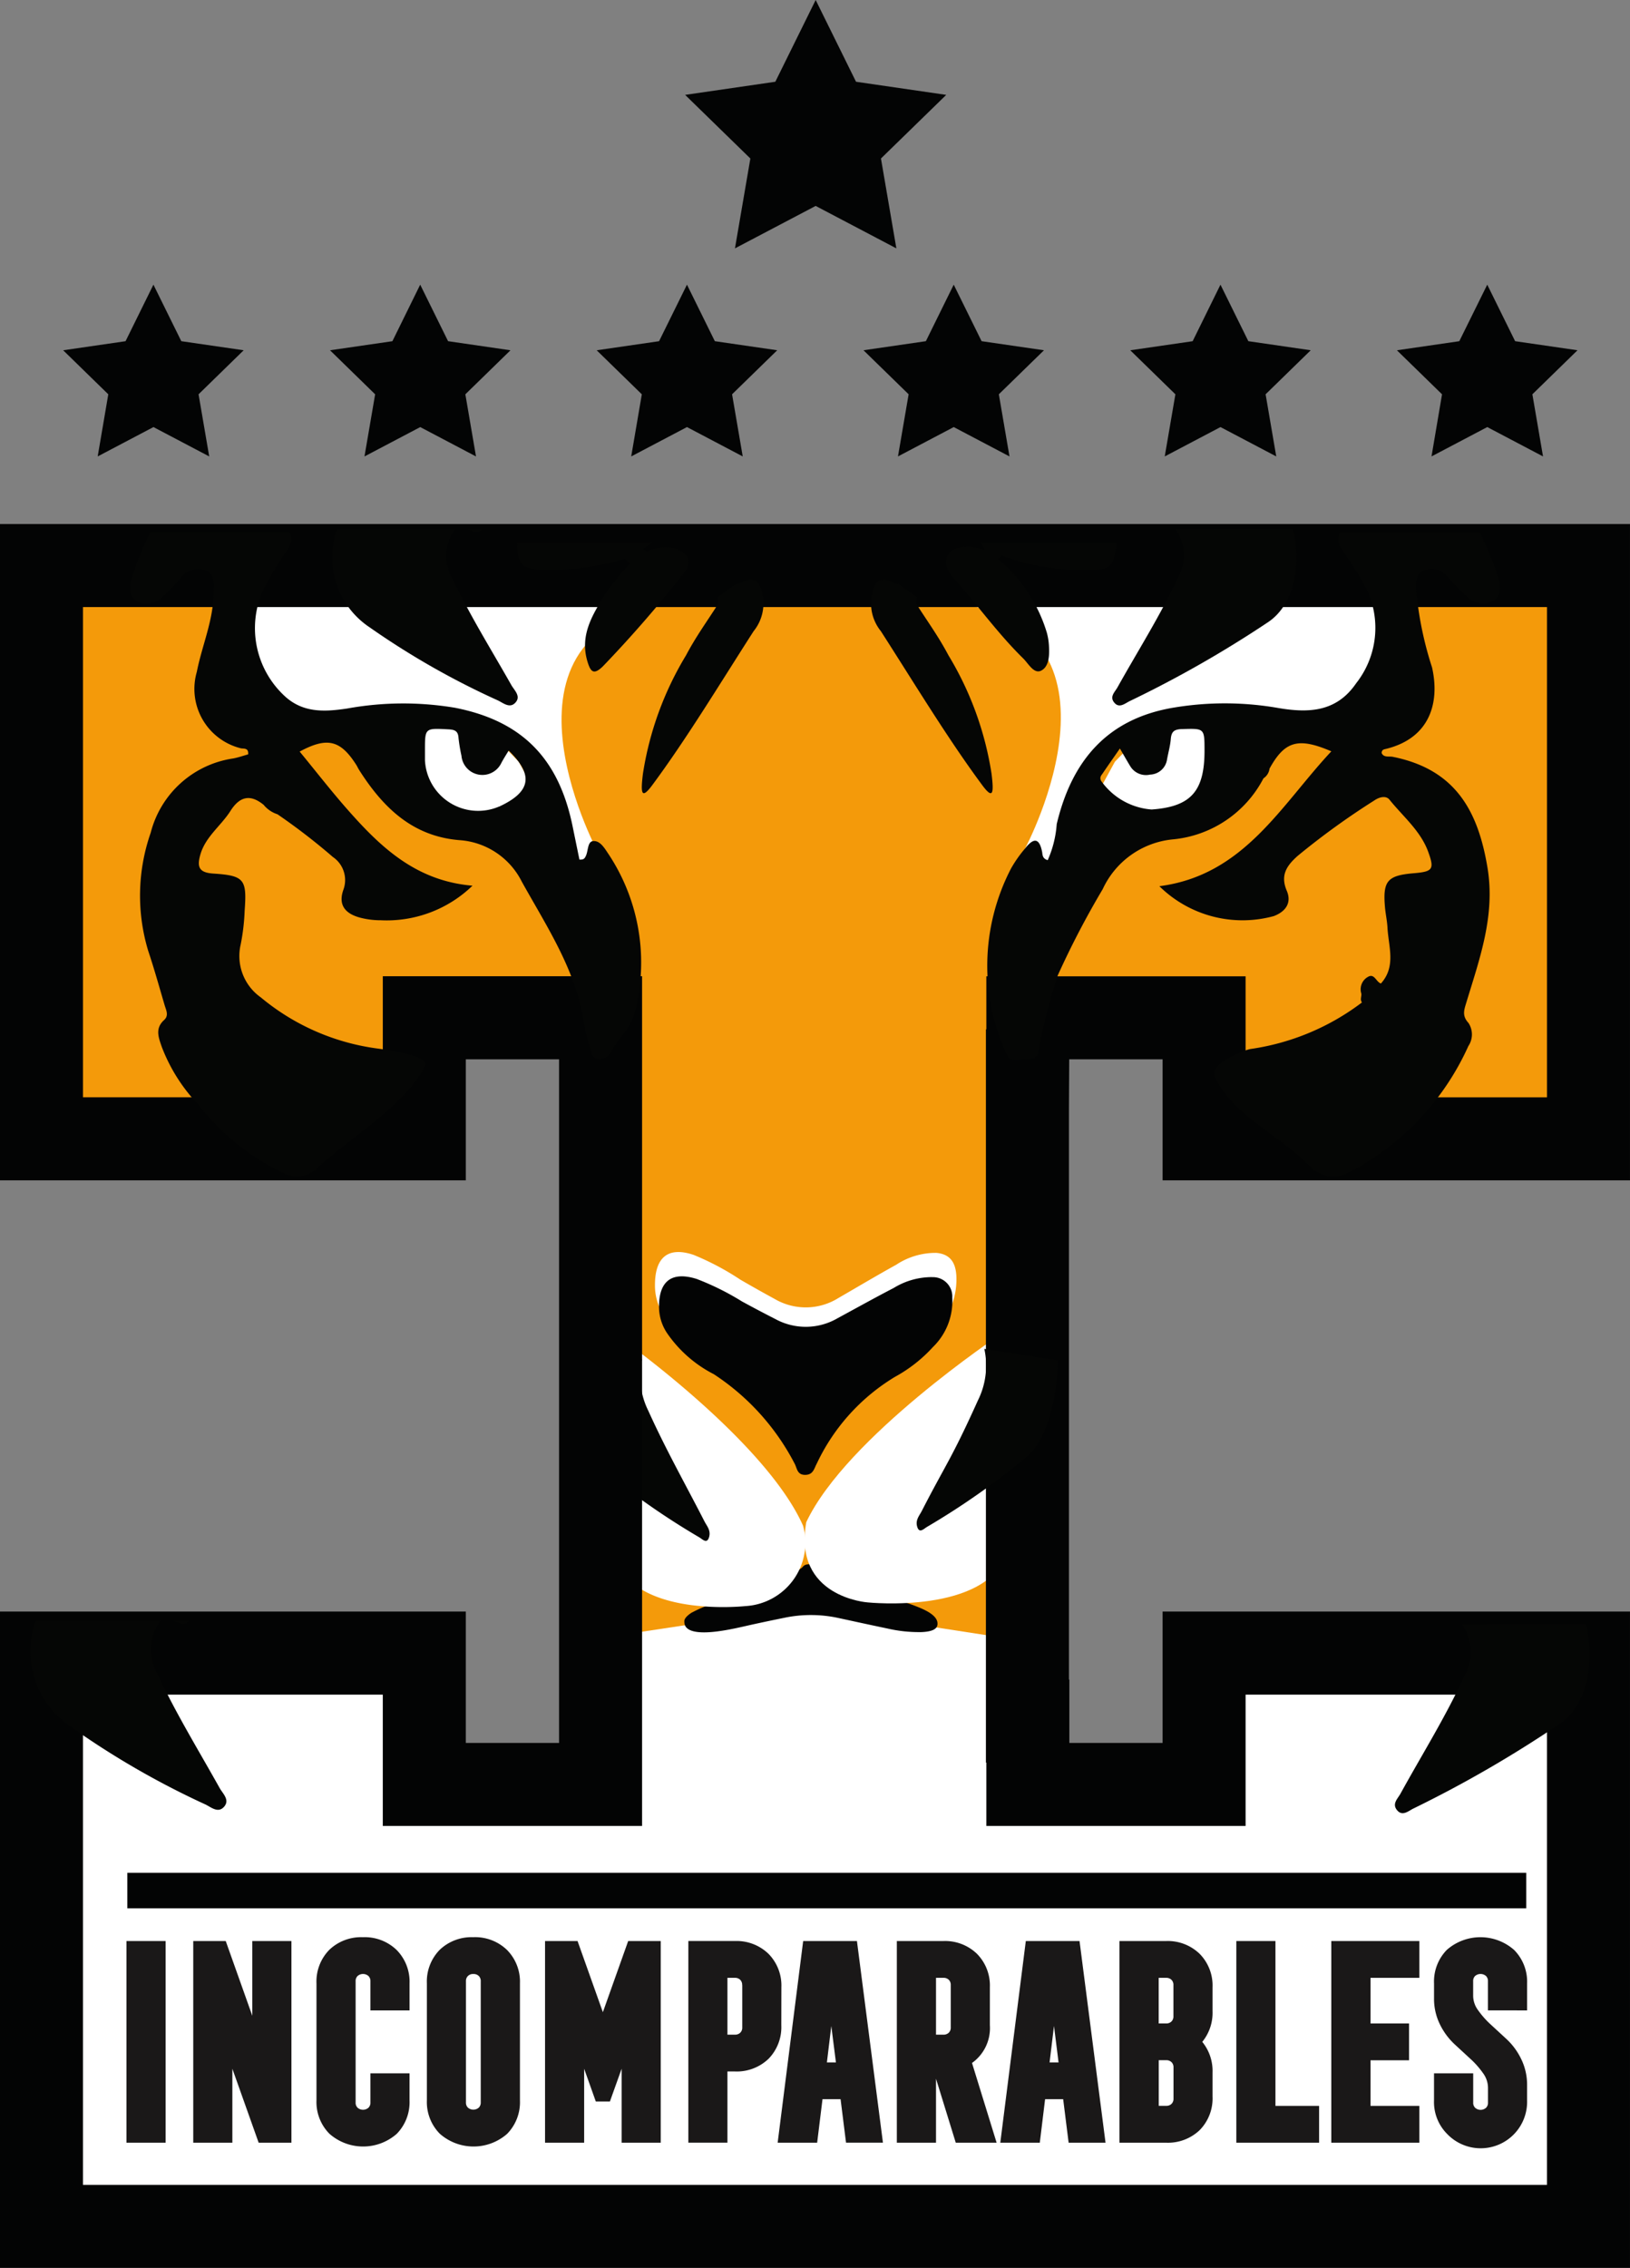 <svg xmlns="http://www.w3.org/2000/svg" xmlns:xlink="http://www.w3.org/1999/xlink" width="111.086" height="154.536" viewBox="0 0 111.086 154.536"><rect x="0" y="0" width="111.086" height="154.536" fill="#808080" stroke="none"/><defs><clipPath id="a"><rect width="111.086" height="154.536" fill="none"/></clipPath></defs><path d="M83.234,84.405l.676,10.136,25.8-.472V55.058H3.341L1.968,94.541l25.852-.472V84.994l12.76-.135v53.535l-12.76-.137v-9.127l-25.852-.475,1.373,39.712H109.715V129.129l-25.8-.475-.676,10.195-12.269-.131V84.536Z" transform="translate(-0.576 -16.123)" fill="#f49a0a"/><path d="M83.234,168.073l-12.269-.132-.105-10.7-15.447-2.382L40.452,157.12l.129,10.5-12.76-.136v-9.127l-25.852-.475L3.341,197.59H109.715V158.353l-25.8-.475Z" transform="translate(-0.576 -45.347)" fill="#fff"/><g clip-path="url(#a)"><path d="M82.015,155.349a9.593,9.593,0,0,1-2.259-.253c-1.112-.23-2.206-.472-3.306-.709a8.847,8.847,0,0,0-3.654-.02q-.988.2-1.963.411c-.874.189-1.714.408-2.665.527-1.442.181-2.225-.039-2.216-.653-.03-.2.165-.409.471-.613a9.276,9.276,0,0,1,2.75-.96,13.607,13.607,0,0,0,4.75-2.088c.155-.106.139-.272.633-.269a.792.792,0,0,1,.676.263,11.435,11.435,0,0,0,4.614,2.033,11.97,11.97,0,0,1,2.215.7c.752.323,1.215.694,1.134,1.156-.054.3-.431.459-1.181.478" transform="translate(-19.312 -44.136)" fill="#030404"/><path d="M59.448,128.953s9.851,6.972,12.426,12.78a4.331,4.331,0,0,1-3.942,5.47s-7.7.846-8.941-3.464.457-14.786.457-14.786" transform="translate(-17.141 -37.762)" fill="#fff"/><path d="M59.792,130.979a5.326,5.326,0,0,0,.438,3.517c1.187,2.633,2.543,5.03,3.824,7.531.158.308.436.6.321,1.04-.14.537-.46.17-.685.038a50.867,50.867,0,0,1-6.8-4.776c-1.375-1.134-2.1-4.115-2.112-6.567Z" transform="translate(-16.042 -38.355)" fill="#050605"/><path d="M90.875,128.6s-10.479,6.972-13.218,12.78c-.924,5.132,4.193,5.47,4.193,5.47s8.188.846,9.511-3.464-.486-14.786-.486-14.786" transform="translate(-22.708 -37.66)" fill="#fff"/><path d="M120.9,55.641v7.867l-4.066,1.385L113.92,65.96l-4.155-1.067H105.7l-3.554,1.8-1.57,2.069-.884,3.558L97.93,75.972,96.2,74.114s8.443-15.759-6.1-16.926c-2.607,0,30.806-1.547,30.806-1.547" transform="translate(-26.341 -16.294)" fill="#fff"/><path d="M22.628,55.866v7.867l4.066,1.385,2.917,1.067,4.155-1.067h4.069l3.554,1.8,1.57,2.07.884,3.558L45.6,76.2l1.733-1.858s-8.442-15.759,6.1-16.926c2.607,0-30.806-1.547-30.806-1.547" transform="translate(-6.626 -16.359)" fill="#fff"/><path d="M38.72,69.8v4.82l3.418,1.532h4.551l1.224-1.885-1.224-2.24L45.32,70.609l-2.23-1.263-2.778-.623Z" transform="translate(-11.339 -20.124)" fill="#fff"/><path d="M114.909,69.8v4.82l-3.418,1.532H106.94l-1.224-1.885,1.224-2.24,1.369-1.414,2.23-1.263,2.778-.623Z" transform="translate(-30.957 -20.124)" fill="#fff"/><path d="M105.428,56.152V89.558H84.889V81.313H67.219v3.614h-.028V134.89h.028v4.319h17.67v-8.95h20.538v33.407H5.656V130.259H26.088v8.95h17.67v-57.9H26.088v8.246H5.656V56.152h99.771Zm5.657-5.657H0V95.216H31.746V86.97H38.1v46.582H31.746V124.6H0v44.721H111.085V124.6H79.232v8.95H72.877v-4.319h-.028V90.584l.018-3.614h6.365v8.246h31.853V50.495Z" transform="translate(0 -14.787)" fill="#030404"/><path d="M82.249,120.7a4.855,4.855,0,0,0-2.691.81c-1.322.731-2.625,1.506-3.935,2.264a4.193,4.193,0,0,1-4.353.062q-1.177-.64-2.338-1.315a18.239,18.239,0,0,0-3.176-1.683c-1.717-.579-2.648.127-2.638,2.09a3.7,3.7,0,0,0,.56,1.957,9.066,9.066,0,0,0,3.276,3.07,17.387,17.387,0,0,1,5.657,6.669c.185.342.165.868.756.86.562-.008.618-.477.805-.84,1.359-2.648,2.951-5.037,5.494-6.5a10.378,10.378,0,0,0,2.64-2.225,4.962,4.962,0,0,0,1.35-3.695c-.064-.969-.511-1.465-1.407-1.527" transform="translate(-18.482 -35.328)" fill="#fff"/><path d="M82.126,123.037a4.961,4.961,0,0,0-2.619.739c-1.286.666-2.554,1.373-3.83,2.064a4.317,4.317,0,0,1-4.234.057q-1.147-.583-2.276-1.2a18.157,18.157,0,0,0-3.089-1.534c-1.672-.528-2.578.115-2.567,1.905a3.208,3.208,0,0,0,.545,1.783,8.62,8.62,0,0,0,3.186,2.8,16.183,16.183,0,0,1,5.5,6.078c.18.312.161.791.735.784.547-.007.6-.434.783-.766a13.725,13.725,0,0,1,5.346-5.923A9.914,9.914,0,0,0,82.18,127.8a4.359,4.359,0,0,0,1.315-3.367,1.316,1.316,0,0,0-1.368-1.392" transform="translate(-18.597 -36.014)" fill="#030404"/><path d="M98.051,58.463a10.444,10.444,0,0,0-3.335-5.05l.255-.24a15.175,15.175,0,0,0,5.428.977c2.025,0,2.158,0,2.4-1.847H93.51a1.506,1.506,0,0,1,.29.486,5.56,5.56,0,0,0-.93-.206c-.581-.015-1.271.035-1.565.535-.351.6.029,1.194.476,1.7,1.567,1.764,2.95,3.7,4.634,5.35.368.36.741,1.092,1.234.847.557-.277.576-1.076.533-1.731a4.193,4.193,0,0,0-.132-.817" transform="translate(-26.697 -15.316)" fill="#050605"/><path d="M60.673,52.689a3.079,3.079,0,0,0-2.01.2l-.23-.182c.2-.141.4-.277.6-.415h-9.2c.023,1.547.364,1.812,1.88,1.851a17.641,17.641,0,0,0,5.473-.757l.326.336a20.089,20.089,0,0,0-1.694,2.107c-.84,1.373-1.725,2.766-1.189,4.555.215.718.426.943,1.054.332a83.232,83.232,0,0,0,5.5-6.33c.613-.733.35-1.349-.515-1.693" transform="translate(-14.595 -15.312)" fill="#050605"/><rect width="2.666" height="13.742" transform="translate(8.62 132.263)" fill="#1a1818"/><path d="M22.647,192.125l-1.81-5.092H18.623v13.742h2.666v-5.04l1.792,5.04h2.233V187.032H22.647Z" transform="translate(-5.453 -54.769)" fill="#1a1818"/><path d="M33.672,186.665a3.131,3.131,0,0,0-2.3.862,3.084,3.084,0,0,0-.872,2.281v7.975a3.073,3.073,0,0,0,.88,2.272,3.47,3.47,0,0,0,4.59.008,3.078,3.078,0,0,0,.872-2.281V195.94H34.177v1.982a.477.477,0,0,1-.135.362.561.561,0,0,1-.739,0,.474.474,0,0,1-.135-.361V189.67a.478.478,0,0,1,.135-.363.567.567,0,0,1,.738,0,.481.481,0,0,1,.136.363v1.982h2.666v-1.844a3.073,3.073,0,0,0-.88-2.273,3.128,3.128,0,0,0-2.291-.871" transform="translate(-8.932 -54.662)" fill="#1a1818"/><path d="M44.312,186.665a3.133,3.133,0,0,0-2.3.862,3.084,3.084,0,0,0-.872,2.281v7.975a3.073,3.073,0,0,0,.88,2.272,3.47,3.47,0,0,0,4.59.008,3.078,3.078,0,0,0,.873-2.281v-7.975a3.071,3.071,0,0,0-.881-2.273,3.128,3.128,0,0,0-2.291-.871m.5,3v8.253a.48.48,0,0,1-.134.362.564.564,0,0,1-.739,0h0a.474.474,0,0,1-.135-.361V189.67a.478.478,0,0,1,.135-.363.49.49,0,0,1,.369-.134.5.5,0,0,1,.37.133.483.483,0,0,1,.135.363" transform="translate(-12.048 -54.662)" fill="#1a1818"/><path d="M56.468,191.881l-1.725-4.848H52.527v13.742h2.665v-5.042l.795,2.234h.96l.8-2.235v5.043h2.665V187.033H58.193Z" transform="translate(-15.382 -54.769)" fill="#1a1818"/><path d="M72.677,190.176a3.076,3.076,0,0,0-.88-2.274,3.128,3.128,0,0,0-2.291-.871h-3.17v13.742H69V195.92h.5a3.137,3.137,0,0,0,2.3-.861,3.084,3.084,0,0,0,.872-2.282Zm-2.667-.139v2.878a.476.476,0,0,1-.134.362.493.493,0,0,1-.371.135H69V189.54h.5a.5.5,0,0,1,.37.133.484.484,0,0,1,.134.364" transform="translate(-19.425 -54.769)" fill="#1a1818"/><path d="M76.683,187.033l-1.739,13.742h2.692L78,197.81h1.232l.372,2.964h2.515l-1.772-13.742Zm2.232,8.27H78.3l.3-2.482Z" transform="translate(-21.946 -54.77)" fill="#1a1818"/><path d="M92.771,192.775v-2.6a3.072,3.072,0,0,0-.88-2.272,3.128,3.128,0,0,0-2.29-.871H86.43v13.742H89.1v-4.36l1.346,4.36H93.23l-1.677-5.433a2.913,2.913,0,0,0,1.218-2.566m-2.666-2.737v2.878a.479.479,0,0,1-.134.362.5.5,0,0,1-.371.135h-.5V189.54h.5a.5.5,0,0,1,.371.133.486.486,0,0,1,.134.364" transform="translate(-25.31 -54.769)" fill="#1a1818"/><path d="M98.139,187.033,96.4,200.775h2.692l.361-2.964h1.232l.372,2.964h2.515L101.8,187.033Zm2.232,8.27h-.612l.3-2.482Z" transform="translate(-28.229 -54.77)" fill="#1a1818"/><path d="M111.057,187.033h-3.17v13.742h3.17a3.134,3.134,0,0,0,2.3-.862,3.078,3.078,0,0,0,.872-2.281v-1.647a3.134,3.134,0,0,0-.7-2.081,3.129,3.129,0,0,0,.7-2.08v-1.646a3.074,3.074,0,0,0-.88-2.274,3.128,3.128,0,0,0-2.29-.871m-.5,5.617v-3.109h.5a.5.5,0,0,1,.37.134.483.483,0,0,1,.134.364v2.114a.48.48,0,0,1-.134.363.5.5,0,0,1-.371.134Zm1.009,3v2.116a.478.478,0,0,1-.134.362.491.491,0,0,1-.371.134h-.5v-3.108h.5a.5.5,0,0,1,.371.134.478.478,0,0,1,.134.362" transform="translate(-31.593 -54.77)" fill="#1a1818"/><path d="M121.813,187.032h-2.666v13.742h5.641v-2.508h-2.975Z" transform="translate(-34.89 -54.769)" fill="#1a1818"/><path d="M128.3,200.774H134.3v-2.508h-3.326v-3.108h2.625V192.65h-2.625V189.54H134.3v-2.508H128.3Z" transform="translate(-37.571 -54.769)" fill="#1a1818"/><path d="M144.543,191.652v-1.843a3.071,3.071,0,0,0-.881-2.273,3.47,3.47,0,0,0-4.589-.009,3.086,3.086,0,0,0-.872,2.282v1.04a3.925,3.925,0,0,0,.406,1.765,4.61,4.61,0,0,0,1,1.35l1.084,1a5.907,5.907,0,0,1,.862.982,1.693,1.693,0,0,1,.325.975v1.006a.473.473,0,0,1-.134.362.56.56,0,0,1-.74,0,.473.473,0,0,1-.134-.361V195.94H138.2v1.844a3.073,3.073,0,0,0,.88,2.272,3.164,3.164,0,0,0,5.462-2.279v-1.042a3.979,3.979,0,0,0-.4-1.766,4.563,4.563,0,0,0-.991-1.354l-1.085-1a6.064,6.064,0,0,1-.868-.982,1.668,1.668,0,0,1-.331-.968v-1a.469.469,0,0,1,.134-.359.572.572,0,0,1,.74,0,.479.479,0,0,1,.134.363v1.982Z" transform="translate(-40.47 -54.662)" fill="#1a1818"/><path d="M128.7,51.3h-9.523a1.094,1.094,0,0,0,.153,1.169c.472.752.995,1.474,1.424,2.249a6.1,6.1,0,0,1-.471,6.864c-1.351,1.974-3.254,2.04-5.359,1.675a21.085,21.085,0,0,0-7.009-.028c-4.6.743-7.015,3.64-8.038,7.95a7.361,7.361,0,0,1-.612,2.455c-.38-.107-.35-.39-.385-.572-.215-1.072-.657-.863-1.165-.217a8.618,8.618,0,0,0-.951,1.356,14.4,14.4,0,0,0-.24,12.789c.194.4.879.24,1.541.185.677-.057.554-.639.652-.986A39.752,39.752,0,0,1,99.942,81.5a59.393,59.393,0,0,1,3.069-5.889,5.884,5.884,0,0,1,4.757-3.391,7.783,7.783,0,0,0,6.2-4.162.935.935,0,0,0,.413-.663c1.037-1.883,1.96-2.145,4.212-1.177-3.432,3.666-5.947,8.449-11.72,9.19a8.075,8.075,0,0,0,7.8,2.037c.841-.32,1.221-.932.882-1.728-.458-1.071.009-1.721.752-2.382a51.369,51.369,0,0,1,5.225-3.776c.335-.231.787-.341,1.025-.045.92,1.145,2.107,2.109,2.631,3.533.446,1.216.322,1.368-.982,1.478-1.786.151-2.109.52-1.96,2.287.04.477.148.949.173,1.426.069,1.291.6,2.64-.447,3.8-.327-.1-.443-.713-.882-.452a.966.966,0,0,0-.458,1.124c.044.188-.107.419.048.619a16.4,16.4,0,0,1-7.606,3.174c-.436.077-2.813,1.011-2.43,1.863,1.174,2.613,4.333,3.97,6.384,6.019a2.215,2.215,0,0,0,2.832.491,18.086,18.086,0,0,0,8.072-8.576,1.418,1.418,0,0,0,.006-1.574c-.45-.491-.3-.884-.142-1.4.905-2.989,1.979-5.918,1.439-9.178-.639-3.849-2.165-6.7-6.463-7.557-.25-.049-.614.067-.752-.26.012-.24.165-.245.308-.281,3.008-.745,3.665-3.179,3.127-5.553a23.9,23.9,0,0,1-1.082-5.293c0-.52-.049-1.1.556-1.317a1.343,1.343,0,0,1,1.529.372,16.181,16.181,0,0,0,1.315,1.354,1.528,1.528,0,0,0,1.842.368c.646-.418.511-1.119.289-1.8a22,22,0,0,0-1.2-2.891m-22.38,18.89a4.624,4.624,0,0,1-3.424-1.955c-.111-.227,0-.349.1-.489.367-.545.747-1.082,1.183-1.71.3.515.5.868.709,1.212a1.251,1.251,0,0,0,1.348.566,1.208,1.208,0,0,0,1.153-1.014c.081-.469.219-.931.257-1.4.04-.5.217-.672.751-.687,1.549-.045,1.548-.075,1.549,1.474,0,2.778-.944,3.822-3.624,4.006" transform="translate(-27.861 -15.022)" fill="#050605"/><path d="M111.5,50.976a3.1,3.1,0,0,1,.173,3.3c-1.209,2.6-2.739,5-4.128,7.49-.17.305-.533.616-.247,1,.349.475.758.091,1.078-.063a77.221,77.221,0,0,0,9.429-5.379c1.868-1.243,2.272-4.094,1.694-6.355Z" transform="translate(-31.389 -14.927)" fill="#050605"/><path d="M138.987,156.477a3.361,3.361,0,0,1,.182,3.542c-1.278,2.784-2.894,5.362-4.363,8.031-.18.327-.564.66-.262,1.077.37.508.8.1,1.141-.068a81.457,81.457,0,0,0,9.968-5.768c1.974-1.333,2.4-4.389,1.791-6.814Z" transform="translate(-39.366 -45.822)" fill="#050605"/><path d="M92.951,129.973a5.324,5.324,0,0,1-.438,3.516c-1.816,4.029-2.193,4.348-3.824,7.531-.157.308-.436.6-.321,1.04.14.537.46.17.686.039a50.927,50.927,0,0,0,6.794-4.776c1.375-1.134,2.1-4.115,2.113-6.567Z" transform="translate(-25.869 -38.06)" fill="#050605"/><path d="M44.09,72.334c-.391.04-.32.677-.5,1.03-.076.149-.129.246-.429.231l-.47-2.288c-.947-4.615-3.45-7.161-8.011-8.057a21.307,21.307,0,0,0-7.325.047c-1.565.235-3.09.332-4.377-.934A6.3,6.3,0,0,1,21.6,55.244a24.78,24.78,0,0,1,1.651-2.753c.263-.425.4-.815.142-1.192H13.912a21.482,21.482,0,0,0-1.25,3.088c-.192.617-.216,1.245.33,1.6a1.444,1.444,0,0,0,1.672-.219,11.84,11.84,0,0,0,1.309-1.352,1.49,1.49,0,0,1,1.693-.531c.694.269.561.938.56,1.53-.006,1.875-.787,3.585-1.14,5.386A4.168,4.168,0,0,0,20.041,66c.2.068.588-.066.542.425-.329.091-.67.214-1.022.279a6.828,6.828,0,0,0-5.617,5.056,13,13,0,0,0-.173,8.049c.409,1.219.753,2.46,1.117,3.694.1.343.313.715-.035,1.028-.635.573-.366,1.212-.153,1.834a11.723,11.723,0,0,0,2.472,3.911,16.342,16.342,0,0,0,5.836,4.695,2.008,2.008,0,0,0,2.343-.41c2.148-1.968,6.036-4.324,7.279-6.894.337-.7-2.288-1.056-3.153-1.187a15.609,15.609,0,0,1-8.028-3.493,3.451,3.451,0,0,1-1.372-3.616,14.57,14.57,0,0,0,.269-2.306c.156-2.126-.021-2.38-2.138-2.518-.979-.064-1.117-.452-.888-1.271.347-1.239,1.409-1.974,2.057-2.995.627-.987,1.343-1.168,2.264-.415a2.008,2.008,0,0,0,.941.641,42.646,42.646,0,0,1,3.78,2.914,1.9,1.9,0,0,1,.714,2.223c-.358,1,.071,1.612,1.109,1.9a5.515,5.515,0,0,0,1.433.185,8.411,8.411,0,0,0,6.255-2.356c-3.759-.313-6.145-2.518-8.339-4.985-1.2-1.344-2.3-2.769-3.44-4.153,1.86-1,2.765-.8,3.846.887.08.124.139.261.219.386,1.61,2.525,3.614,4.5,6.82,4.762a5.137,5.137,0,0,1,4.253,2.828c1.729,3.112,3.742,6.109,4.26,9.751a8.523,8.523,0,0,0,.41,1.6c.1.274.057.682.549.724a.86.86,0,0,0,.883-.525c.6-1.027,1.282-1.482,1.59-2.62a13.383,13.383,0,0,0-1.783-10.81c-.265-.393-.569-.93-1.047-.883m-6.426-2.347a3.627,3.627,0,0,1-5.035-3.166c0-.221,0-.443,0-.665,0-1.54,0-1.518,1.588-1.438.452.022.675.115.7.6a11.318,11.318,0,0,0,.2,1.2,1.431,1.431,0,0,0,2.718.492c.152-.287.329-.561.5-.844,1.72,1.67,1.519,2.818-.662,3.823" transform="translate(-3.672 -15.022)" fill="#050605"/><path d="M40.254,54.432a3.088,3.088,0,0,1,.149-3.445H32.359a5.714,5.714,0,0,0,2.187,6.671,54,54,0,0,0,8.77,5c.366.175.814.576,1.2.143s-.081-.83-.281-1.184c-1.349-2.382-2.8-4.7-3.979-7.186" transform="translate(-9.384 -14.931)" fill="#050605"/><path d="M45.979,51.055a.334.334,0,0,0,.048-.068h-.989c.308.1.662.348.941.068" transform="translate(-13.189 -14.931)" fill="#050605"/><path d="M11.635,159.871a3.351,3.351,0,0,1,.158-3.695h-8.5A6.174,6.174,0,0,0,5.6,163.329a56.8,56.8,0,0,0,9.271,5.364c.386.187.861.617,1.268.153s-.086-.89-.3-1.269c-1.426-2.554-2.955-5.042-4.206-7.705" transform="translate(-0.867 -45.734)" fill="#050605"/><path d="M17.687,156.249a.333.333,0,0,0,.051-.073H16.692c.325.112.7.373.995.073" transform="translate(-4.888 -45.734)" fill="#050605"/><path d="M74.924,0l2.75,5.571,6.147.894L79.373,10.8l1.05,6.124-5.5-2.892-5.5,2.892,1.05-6.124L66.027,6.465l6.147-.894Z" transform="translate(-19.335 0)" fill="#030404"/><path d="M12.239,27.429l1.9,3.852,4.251.618-3.075,3,.726,4.234-3.8-2-3.8,2L9.163,34.9l-3.075-3,4.251-.618Z" transform="translate(-1.783 -8.032)" fill="#030404"/><path d="M37.948,27.429l1.9,3.852L44.1,31.9l-3.075,3,.726,4.234-3.8-2-3.8,2,.726-4.234-3.075-3,4.251-.618Z" transform="translate(-9.311 -8.032)" fill="#030404"/><path d="M115.072,27.429l1.9,3.852,4.251.618-3.075,3,.726,4.234-3.8-2-3.8,2L112,34.9l-3.075-3,4.251-.618Z" transform="translate(-31.896 -8.032)" fill="#030404"/><path d="M63.656,27.429l1.9,3.852,4.251.618-3.076,3,.726,4.234-3.8-2-3.8,2L60.58,34.9l-3.076-3,4.251-.618Z" transform="translate(-16.839 -8.032)" fill="#030404"/><path d="M89.364,27.429l1.9,3.852,4.251.618-3.076,3,.726,4.234-3.8-2-3.8,2,.726-4.234-3.076-3,4.251-.618Z" transform="translate(-24.367 -8.032)" fill="#030404"/><path d="M140.781,27.429l1.9,3.852,4.251.618-3.075,3,.726,4.234-3.8-2-3.8,2L137.7,34.9l-3.075-3,4.251-.618Z" transform="translate(-39.424 -8.032)" fill="#030404"/><rect width="95.335" height="2.419" transform="translate(8.678 127.615)" fill="#030404"/><path d="M69.855,56.2c-.4-.658-1.009-.185-1.568-.012,0-.012-.006-.025-.008-.037l-1.267.9c.018.146.037.292.057.438-.737,1.165-1.51,2.214-2.2,3.52a22.062,22.062,0,0,0-2.939,8.062c-.167,1.344-.112,1.792.626.8,2.359-3.182,4.621-6.932,6.914-10.5a3.008,3.008,0,0,0,.388-3.17" transform="translate(-18.112 -16.36)" fill="#050605"/><path d="M84.226,56.2c.4-.658,1.009-.185,1.568-.012,0-.012.006-.025.008-.037l1.268.9c-.019.146-.038.292-.058.438.737,1.165,1.51,2.214,2.2,3.52a22.075,22.075,0,0,1,2.938,8.062c.167,1.344.112,1.792-.625.8-2.36-3.182-4.622-6.932-6.914-10.5a3.008,3.008,0,0,1-.388-3.17" transform="translate(-24.577 -16.36)" fill="#050605"/></g></svg>